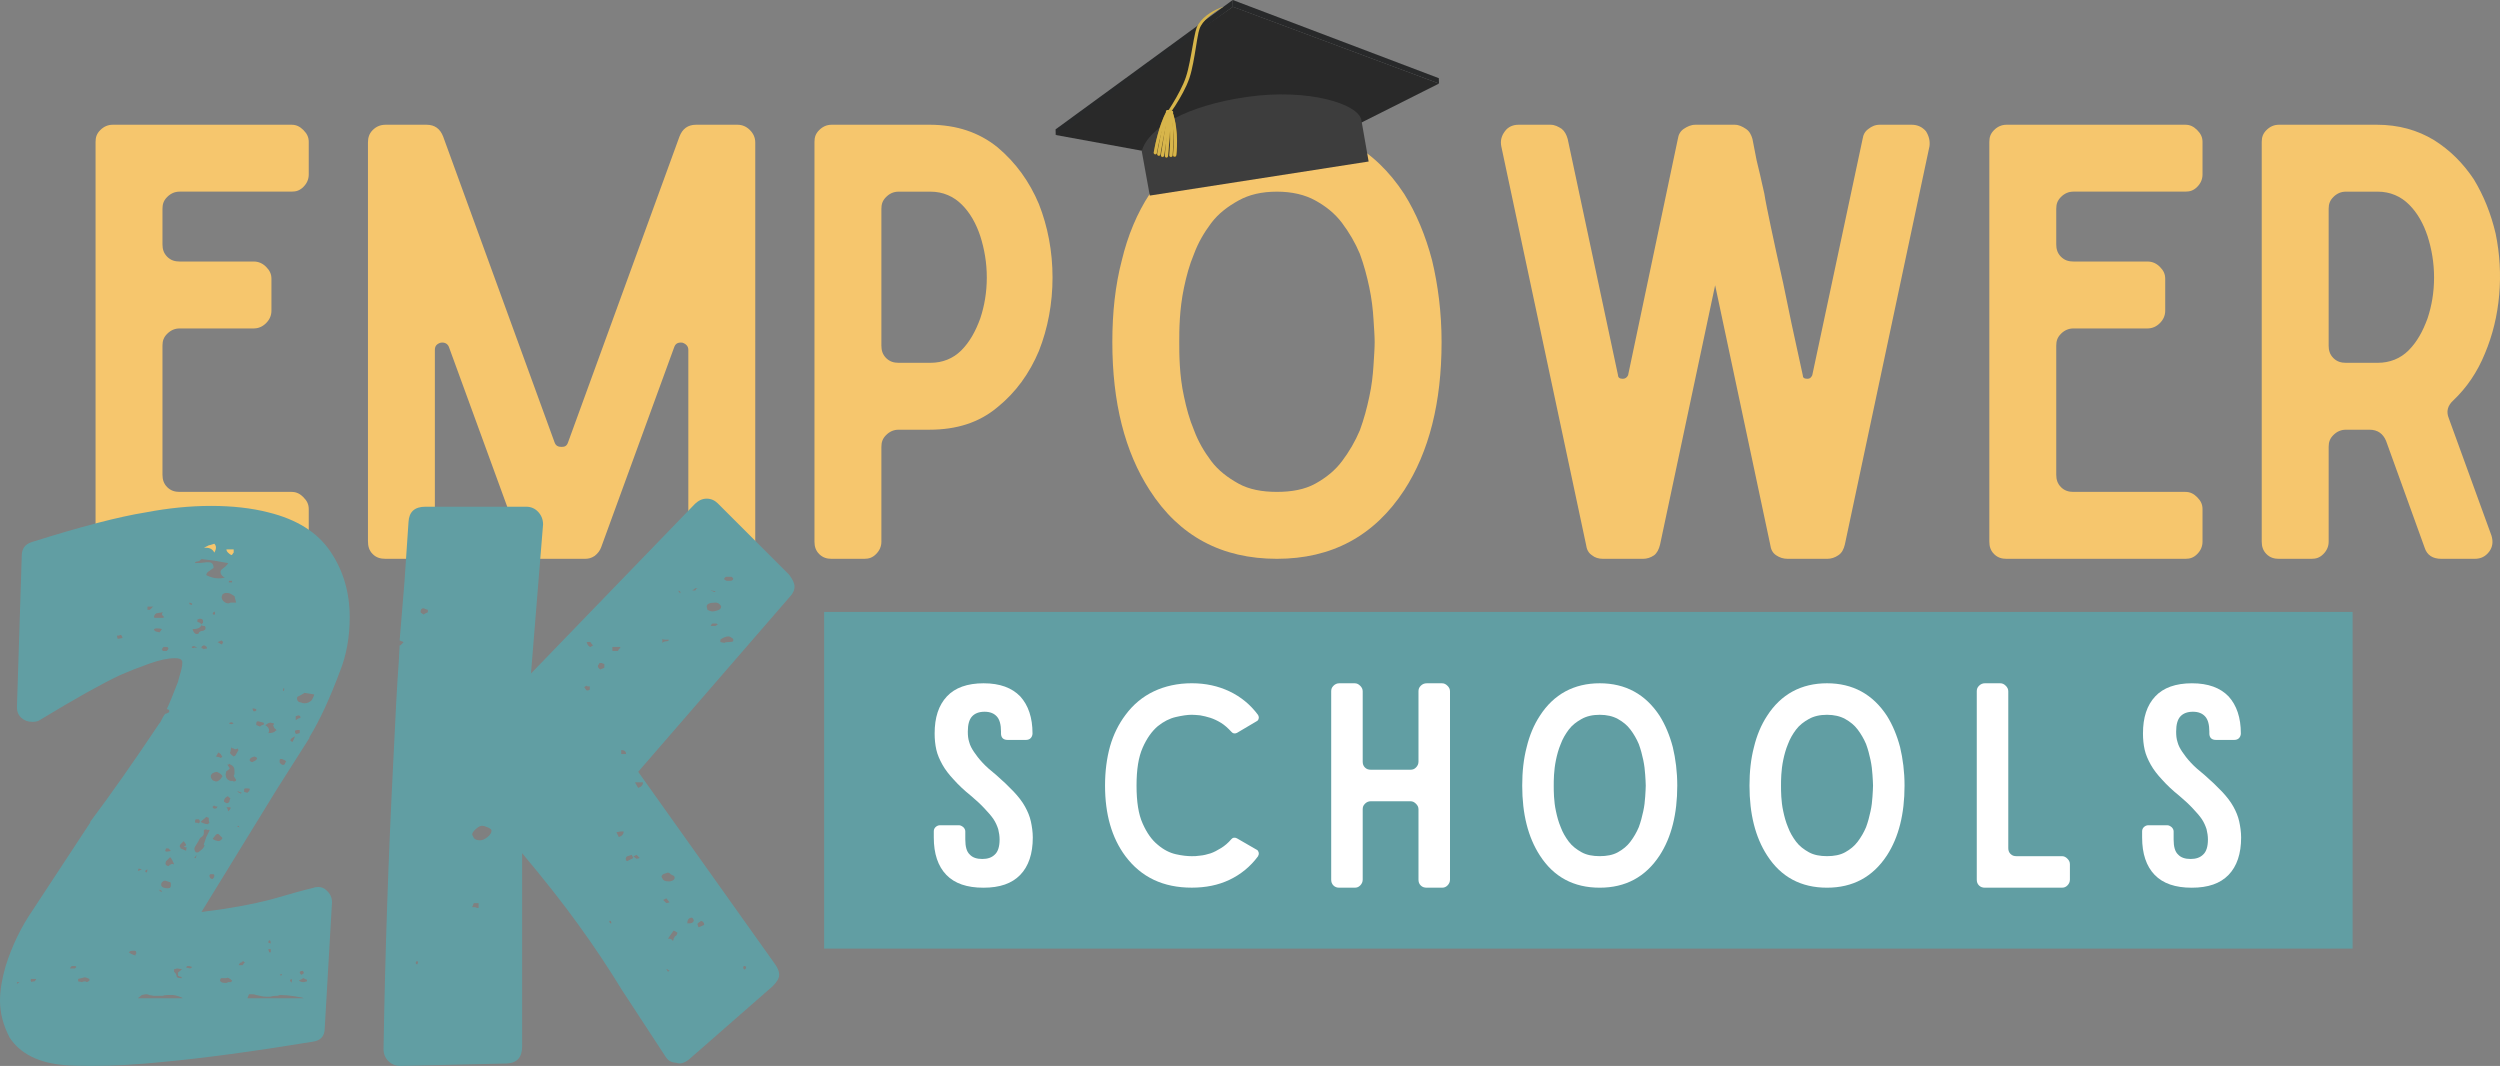 <?xml version="1.0" encoding="UTF-8"?>
<svg id="Layer_2" data-name="Layer 2" xmlns="http://www.w3.org/2000/svg" xmlns:xlink="http://www.w3.org/1999/xlink" viewBox="0 0 2378.05 1013.91">
  <rect x="0" y="0" width="2378.05" height="1013.91" fill="#808080" stroke="none"/>
  <defs>
    <style>
      .cls-1 {
        fill: none;
      }

      .cls-2 {
        clip-path: url(#clippath);
      }

      .cls-3 {
        fill: #f6c66d;
      }

      .cls-4 {
        fill: #fff;
      }

      .cls-5 {
        fill: #946f18;
      }

      .cls-6 {
        fill: #d7b54b;
      }

      .cls-7 {
        fill: #292929;
      }

      .cls-8 {
        fill: #3d3d3d;
      }

      .cls-9 {
        fill: #619ea3;
      }

      .cls-10 {
        fill: #28292a;
      }

      .cls-11 {
        clip-path: url(#clippath-1);
      }

      .cls-12 {
        clip-path: url(#clippath-4);
      }

      .cls-13 {
        clip-path: url(#clippath-3);
      }

      .cls-14 {
        clip-path: url(#clippath-2);
      }

      .cls-15 {
        clip-path: url(#clippath-6);
      }

      .cls-16 {
        clip-path: url(#clippath-5);
      }
    </style>
    <clipPath id="clippath">
      <rect class="cls-1" x="783.95" y="582.08" width="1455.18" height="320.22"/>
    </clipPath>
    <clipPath id="clippath-1">
      <rect class="cls-1" x="1003.99" y="6.33" width="364.89" height="158.23"/>
    </clipPath>
    <clipPath id="clippath-2">
      <path class="cls-1" d="M1004.23,128.41c1.49-6.08,168.55-121.99,168.55-121.99l196.02,73.07-168.6,84.76-195.96-35.84Z"/>
    </clipPath>
    <clipPath id="clippath-3">
      <path class="cls-1" d="M1004.23,128.41c1.49-6.08,168.55-121.99,168.55-121.99l196.02,73.07-168.6,84.76-195.96-35.84"/>
    </clipPath>
    <clipPath id="clippath-4">
      <rect class="cls-1" x="1085.8" y="88.65" width="217.33" height="97.37"/>
    </clipPath>
    <clipPath id="clippath-5">
      <rect class="cls-1" x="1172.47" width="196.41" height="80.65"/>
    </clipPath>
    <clipPath id="clippath-6">
      <rect class="cls-1" x="1003.99" width="169.81" height="128.65"/>
    </clipPath>
  </defs>
  <g id="Layer_1-2" data-name="Layer 1">
    <g>
      <g class="cls-2">
        <path class="cls-9" d="M783.95,582.08h1453.88v322.41H783.95v-322.41Z"/>
      </g>
      <path class="cls-3" d="M293.69,165.98v-30.98c0-4.51-1.69-7.89-5.07-11.27-3.38-3.38-6.76-5.07-11.27-5.07H107.24c-4.51,0-8.45,1.69-11.83,5.07s-4.51,6.76-4.51,11.27v380.22c0,4.51,1.13,8.45,4.51,11.83s7.32,4.51,11.83,4.51h170.11c4.51,0,7.89-1.13,11.27-4.51,3.38-3.38,5.07-7.32,5.07-11.83v-30.98c0-4.51-1.69-7.89-5.07-11.27-3.38-3.38-6.76-5.07-11.27-5.07h-106.46c-4.51,0-8.45-1.13-11.83-4.51s-4.51-7.32-4.51-11.83v-122.8c0-4.51,1.13-7.89,4.51-11.27s7.32-5.07,11.83-5.07h70.41c4.51,0,8.45-1.69,11.83-5.07s5.07-7.32,5.07-11.83v-30.42c0-4.51-1.69-7.89-5.07-11.27-3.38-3.38-7.32-5.07-11.83-5.07h-70.41c-4.51,0-8.45-1.13-11.83-4.51s-4.51-7.32-4.51-11.83v-33.8c0-4.51,1.13-7.89,4.51-11.27s7.32-5.07,11.83-5.07h106.46c4.51,0,7.89-1.13,11.27-4.51,3.38-3.38,5.07-7.32,5.07-11.83Z"/>
      <path class="cls-3" d="M701.51,118.66h-39.43c-7.89,0-12.95,3.94-15.77,11.27l-105.9,290.66c-1.13,3.38-2.82,4.51-6.2,4.51s-5.64-1.13-6.76-4.51l-105.9-290.66c-2.82-7.32-7.89-11.27-15.77-11.27h-38.87c-5.07,0-9.01,1.69-12.39,5.07s-4.51,7.32-4.51,11.83v379.09c0,5.07,1.13,9.02,4.51,12.4s7.32,4.51,12.39,4.51h29.85c4.51,0,8.45-1.13,11.83-4.51s5.07-7.32,5.07-12.4v-181.94c0-3.38,1.69-5.64,5.63-6.76,3.94-.56,6.76,1.13,7.89,4.51l69.29,189.83c2.25,7.89,7.89,11.27,15.77,11.27h43.94c3.38,0,6.2-.56,9.57-2.82,2.82-2.25,5.07-5.07,6.2-8.45l69.29-189.83c1.13-3.38,3.38-5.07,7.89-4.51,3.38,1.13,5.63,3.38,5.63,6.76v181.94c0,5.07,1.13,9.02,4.51,12.4,3.38,3.38,7.32,4.51,11.83,4.51h30.42c4.51,0,8.45-1.13,11.83-4.51s5.07-7.32,5.07-12.4V135.56c0-4.51-1.69-8.45-5.07-11.83s-7.32-5.07-11.83-5.07Z"/>
      <path class="cls-3" d="M884.02,118.66h-92.94c-4.51,0-8.45,1.69-11.83,5.07s-4.51,6.76-4.51,11.27v380.22c0,4.51,1.13,8.45,4.51,11.83s7.32,4.51,11.83,4.51h30.98c4.51,0,7.89-1.13,11.27-4.51s5.07-7.32,5.07-11.83v-90.13c0-4.51,1.13-7.89,4.51-11.27,3.38-3.38,7.32-5.07,11.83-5.07h29.29c25.91,0,47.32-6.76,64.78-21.41,17.46-14.08,30.42-32.1,39.43-53.51,8.45-21.41,12.95-45.06,12.95-69.85s-4.51-48.44-12.95-69.84c-9.02-21.41-21.97-39.43-39.43-54.08-17.46-14.08-38.86-21.41-64.78-21.41Zm1.13,226.44h-30.42c-4.51,0-8.45-1.13-11.83-4.51s-4.51-7.32-4.51-11.83V198.65c0-4.51,1.13-7.89,4.51-11.27s7.32-5.07,11.83-5.07h30.42c11.83,0,21.97,4.51,29.85,12.4s13.52,18.02,17.46,29.85c3.94,12.39,6.2,25.34,6.2,39.43s-2.26,27.04-6.2,38.87c-4.51,12.39-10.14,22.53-18.03,30.42s-18.03,11.83-29.29,11.83Z"/>
      <path class="cls-3" d="M1214.67,531.55c51.82,0,92.38-21.41,121.1-65.34,23.66-36.61,35.49-83.36,35.49-140.82,0-28.17-3.38-54.08-9.02-77.73-6.2-23.66-15.21-45.06-26.47-63.09-28.73-43.94-69.29-65.91-121.1-65.91s-92.94,21.97-121.11,65.91c-11.83,18.03-20.84,39.43-26.47,63.09-6.2,23.66-9.01,49.57-9.01,77.73,0,57.45,11.83,104.21,35.48,140.82,28.17,43.94,68.72,65.34,121.11,65.34Zm0-349.24c14.08,0,26.47,2.82,36.61,8.45,10.14,5.63,18.59,12.39,25.35,21.4,6.76,9.02,12.39,18.59,16.9,29.29,3.94,10.7,6.76,21.41,9.01,32.11,2.26,10.7,3.38,20.84,3.94,29.85,.56,9.01,1.13,16.33,1.13,21.97s-.56,13.52-1.13,22.53c-.56,9.01-1.69,19.15-3.94,29.29-2.25,10.7-5.07,21.4-9.01,32.1-4.51,10.7-10.14,20.28-16.9,29.29s-15.21,15.77-25.35,21.41c-10.14,5.63-22.53,7.89-36.61,7.89s-26.48-2.26-36.61-7.89c-10.14-5.64-19.15-12.4-25.91-21.41s-12.4-18.59-16.34-29.29c-4.51-10.7-7.32-21.41-9.57-32.1-2.26-10.14-3.38-20.28-3.94-29.29-.56-9.02-.56-16.9-.56-22.53s0-12.96,.56-21.97c.56-9.02,1.69-19.15,3.94-29.85,2.25-10.7,5.07-21.41,9.57-32.11,3.94-10.7,9.58-20.28,16.34-29.29,6.76-9.01,15.77-15.77,25.91-21.4,10.14-5.64,21.97-8.45,36.61-8.45Z"/>
      <path class="cls-3" d="M1754.85,518.03l80.55-379.09c.56-5.07-.56-9.58-3.38-14.08-3.38-3.94-7.89-6.2-13.52-6.2h-30.42c-4.51,0-7.89,1.69-10.7,3.94-3.38,2.26-5.07,5.64-5.63,9.58l-47.88,224.75c-1.13,2.26-2.26,3.38-4.51,3.38-3.38,0-4.51-1.13-4.51-3.38-7.89-35.48-14.08-64.78-18.59-87.31-5.07-22.53-9.02-40.56-11.83-54.08-2.81-13.52-5.07-24.22-6.19-31.54-1.69-6.76-2.82-12.96-3.94-17.46-1.13-4.51-2.26-9.57-3.38-14.08l-3.94-20.28c-1.13-3.94-2.82-7.32-6.2-9.58-3.38-2.25-6.76-3.94-10.7-3.94h-37.18c-4.51,0-7.89,1.69-11.27,3.94-3.38,2.26-5.07,5.64-5.63,9.58l-47.32,224.75c-1.13,2.26-2.82,3.38-5.07,3.38-2.82,0-4.51-1.13-4.51-3.38l-47.88-224.75c-1.13-3.94-2.82-7.32-5.64-9.58-3.38-2.25-6.76-3.94-10.7-3.94h-30.42c-5.63,0-10.14,2.26-12.95,6.2-3.38,4.51-4.51,9.01-3.38,14.65l80.55,378.53c.56,4.51,2.26,7.89,5.64,10.14,2.82,2.26,6.19,3.38,10.7,3.38h37.74c3.94,0,7.32-1.13,10.7-3.38,2.81-2.26,4.51-5.63,5.63-10.14l52.39-246.72,52.39,246.72c.56,4.51,2.26,7.89,5.64,10.14s6.76,3.38,11.27,3.38h37.18c3.94,0,7.32-1.13,10.7-3.38s5.07-5.63,6.19-10.14Z"/>
      <path class="cls-3" d="M2095.08,165.98v-30.98c0-4.51-1.69-7.89-5.07-11.27-3.38-3.38-6.76-5.07-11.27-5.07h-170.11c-4.51,0-8.45,1.69-11.83,5.07s-4.51,6.76-4.51,11.27v380.22c0,4.51,1.13,8.45,4.51,11.83s7.32,4.51,11.83,4.51h170.11c4.51,0,7.89-1.13,11.27-4.51,3.38-3.38,5.07-7.32,5.07-11.83v-30.98c0-4.51-1.69-7.89-5.07-11.27-3.38-3.38-6.76-5.07-11.27-5.07h-106.46c-4.51,0-8.45-1.13-11.83-4.51s-4.51-7.32-4.51-11.83v-122.8c0-4.51,1.13-7.89,4.51-11.27s7.32-5.07,11.83-5.07h70.41c4.51,0,8.45-1.69,11.83-5.07s5.07-7.32,5.07-11.83v-30.42c0-4.51-1.69-7.89-5.07-11.27-3.38-3.38-7.32-5.07-11.83-5.07h-70.41c-4.51,0-8.45-1.13-11.83-4.51s-4.51-7.32-4.51-11.83v-33.8c0-4.51,1.13-7.89,4.51-11.27s7.32-5.07,11.83-5.07h106.46c4.51,0,7.89-1.13,11.27-4.51,3.38-3.38,5.07-7.32,5.07-11.83Z"/>
      <path class="cls-3" d="M2260.69,118.66h-92.94c-4.51,0-8.45,1.69-11.83,5.07s-4.51,6.76-4.51,11.27v380.22c0,4.51,1.13,8.45,4.51,11.83s7.32,4.51,11.83,4.51h30.98c4.51,0,7.89-1.13,11.27-4.51s5.07-7.32,5.07-11.83v-90.13c0-4.51,1.13-7.89,4.51-11.27,3.38-3.38,7.32-5.07,11.83-5.07h22.53c7.89,0,12.96,3.94,15.77,10.7l36.61,101.39c2.26,7.32,7.89,10.7,15.77,10.7h32.11c5.63,0,10.14-2.26,13.52-6.76,3.38-4.51,3.94-9.57,2.25-15.21l-40.56-111.53c-2.81-6.76-1.13-12.39,4.51-17.46,12.4-11.83,22.54-26.48,29.86-44.5,7.32-17.46,11.83-36.05,13.52-55.77,1.69-19.16,.56-38.87-3.38-58.02-4.51-19.15-11.27-36.05-20.84-51.82-10.14-15.21-22.53-27.6-37.74-37.18-15.78-9.57-33.8-14.65-54.64-14.65Zm-45.63,210.11V198.65c0-4.51,1.13-7.89,4.51-11.27s7.32-5.07,11.83-5.07h30.42c11.83,0,21.97,4.51,29.85,12.4s13.52,18.02,17.46,29.85c3.94,12.39,6.2,25.34,6.2,39.43s-2.26,27.04-6.2,38.87c-4.51,12.39-10.14,22.53-18.03,30.42s-18.03,11.83-29.29,11.83h-30.42c-4.51,0-8.45-1.13-11.83-4.51s-4.51-7.32-4.51-11.83Z"/>
      <g class="cls-11">
        <g class="cls-14">
          <g class="cls-13">
            <path class="cls-7" d="M1004.23,6.41V164.24h364.56V6.41h-364.56Z"/>
          </g>
        </g>
      </g>
      <g class="cls-12">
        <path class="cls-8" d="M1294.96,114.17c-2.94-15.48-50.65-30.22-108.34-22.03-57.7,8.19-94.34,29.35-100.51,51.55-.14,.49,.1,.77,.14,1.1h-.01l7.47,41.25,208.16-32.4-6.91-39.47"/>
      </g>
      <g class="cls-16">
        <path class="cls-10" d="M1172.72,6.45l-.11-6.47,196.03,74.39,.16,5.12L1172.72,6.45"/>
      </g>
      <g class="cls-15">
        <path class="cls-10" d="M1004.23,128.41l-.15-5.35L1172.61-.02l.11,6.47-168.48,121.95"/>
      </g>
      <path class="cls-6" d="M1163.77,6.45c-4.23,2.3-8.29,4.88-12.02,7.82-1.86,1.47-3.63,3.05-5.24,4.74-1.6,1.71-3.06,3.54-4.18,5.52-.56,.99-1.04,2.02-1.39,3.08-.36,1.05-.65,2.21-.91,3.36-.52,2.33-.93,4.73-1.34,7.13l-1.17,7.22-1.21,7.25c-.83,4.83-1.72,9.67-2.88,14.48-.58,2.41-1.22,4.81-2.02,7.2-.8,2.39-1.76,4.69-2.77,6.96-2.03,4.53-4.4,8.84-6.87,13.08-2.5,4.23-5.1,8.35-7.94,12.38-.46,.66-1.37,.81-2.02,.33-.64-.46-.79-1.35-.36-2.01l.02-.03c5.22-8.07,10.15-16.46,14.07-25.21,.96-2.19,1.86-4.4,2.59-6.65,.74-2.24,1.38-4.56,1.94-6.91,1.12-4.69,2.05-9.46,2.93-14.26,.87-4.79,1.69-9.61,2.6-14.44,.47-2.41,.94-4.82,1.53-7.26,.31-1.22,.62-2.43,1.08-3.69,.47-1.24,1.07-2.41,1.74-3.51,.68-1.1,1.44-2.14,2.25-3.11,.81-.97,1.69-1.87,2.61-2.72,.91-.85,1.85-1.66,2.83-2.43,.98-.74,1.98-1.46,3.01-2.13,1.02-.68,2.07-1.31,3.14-1.9,1.06-.59,2.13-1.17,3.23-1.69,2.2-1.05,4.85-2.09,6.84-2.72,.02,0,.02-.01,.03,.01,0,.03-.09,.07-.11,.07"/>
      <path class="cls-5" d="M1097.53,144.93s-.03,.07-.04,.15c.01-.04,.03-.09,.04-.15Zm1.21,2.04c-.1-.02-.19-.04-.29-.07-.73-.27-1.14-1.05-.97-1.81,.01-.06,.03-.17,.06-.33,1.2-6.98,4.76-24.74,12.01-38.8,.39-.76,1.3-1.04,2.04-.64,.73,.39,1.02,1.33,.63,2.08-7.05,13.68-10.54,31.06-11.71,37.9-.08,.47-.09,.53-.14,.66-.24,.71-.94,1.11-1.63,1.02"/>
      <path class="cls-5" d="M1117.18,149.17c-.83-.11-1.4-.9-1.28-1.74,.03-.21,2.87-21.3-3.39-39.81-.27-.8,.15-1.68,.94-1.96,.79-.28,1.65,.15,1.92,.96,6.49,19.23,3.64,40.35,3.52,41.25-.11,.84-.88,1.42-1.7,1.3"/>
      <path class="cls-5" d="M1117.02,149.3h0c-.82-.11-1.4-.9-1.28-1.74,.03-.21,2.86-21.3-3.38-39.81-.27-.8,.15-1.69,.93-1.96,.79-.28,1.65,.15,1.92,.95,6.49,19.23,3.64,40.36,3.51,41.25-.11,.84-.88,1.43-1.7,1.31"/>
      <path class="cls-5" d="M1102.08,148.34s-.03-.01-.04-.01c-.82-.14-1.37-.93-1.24-1.77,.2-1.21,4.85-29.73,9.28-39.81,.34-.78,1.23-1.13,1.99-.78,.76,.35,1.1,1.26,.76,2.04-4.28,9.73-9.01,38.76-9.06,39.05-.13,.83-.89,1.39-1.69,1.28"/>
      <path class="cls-5" d="M1105.59,149.48s-.02,0-.03-.01c-.82-.14-1.38-.92-1.24-1.76l6.4-40.47c.14-.84,.91-1.4,1.72-1.28,.82,.14,1.39,.93,1.26,1.77l-6.4,40.47c-.13,.83-.89,1.4-1.7,1.28"/>
      <path class="cls-5" d="M1109.35,150.03c-.8-.11-1.37-.85-1.29-1.68,.03-.31,2.91-30.77,2.62-40.82-.03-.85,.63-1.56,1.46-1.58,.83-.03,1.53,.65,1.55,1.49,.29,10.23-2.52,39.94-2.64,41.2-.08,.85-.82,1.47-1.65,1.39-.03,0-.05,0-.07,0"/>
      <path class="cls-5" d="M1113.6,149.5c-.8-.11-1.38-.86-1.29-1.69,.03-.27,2.68-27.1-1.96-40.04-.29-.8,.11-1.69,.9-1.98,.78-.3,1.65,.12,1.93,.91,4.88,13.61,2.24,40.3,2.13,41.42-.08,.85-.83,1.46-1.65,1.38-.02,0-.04,0-.06,0"/>
      <path class="cls-5" d="M1115.55,106.78c.09,1.33-2.07,1.33-3.66,1.1s-3.01-.93-2.89-1.76c.11-.83,1.71-1.46,3.3-1.25,2.24,.3,3.18,1.01,3.24,1.91"/>
      <path class="cls-6" d="M1097.53,144.65s-.03,.06-.04,.14c.01-.05,.03-.09,.04-.14Zm1.21,2.04c-.1-.02-.19-.04-.29-.08-.73-.26-1.14-1.05-.97-1.8,.01-.06,.03-.17,.06-.33,1.2-6.98,4.76-24.74,12.01-38.8,.39-.75,1.3-1.04,2.04-.65,.73,.4,1.02,1.33,.63,2.08-7.05,13.67-10.54,31.06-11.71,37.9-.08,.47-.09,.53-.14,.66-.24,.7-.94,1.11-1.63,1.02"/>
      <path class="cls-6" d="M1117.18,148.89c-.83-.12-1.4-.9-1.28-1.74,.03-.21,2.87-21.3-3.39-39.81-.27-.81,.15-1.68,.94-1.96,.79-.28,1.65,.15,1.92,.96,6.49,19.23,3.64,40.36,3.52,41.25-.11,.84-.88,1.42-1.7,1.31"/>
      <path class="cls-6" d="M1102.08,148.05s-.03,0-.04,0c-.82-.14-1.37-.94-1.24-1.78,.2-1.21,4.85-29.72,9.28-39.81,.34-.78,1.23-1.12,1.99-.77,.76,.34,1.1,1.26,.76,2.03-4.28,9.73-9.01,38.76-9.06,39.06-.13,.83-.89,1.4-1.69,1.28"/>
      <path class="cls-6" d="M1105.59,149.2s-.02,0-.03,0c-.82-.14-1.38-.93-1.24-1.77l6.4-40.47c.14-.84,.91-1.41,1.72-1.28,.82,.14,1.39,.93,1.26,1.77l-6.4,40.47c-.13,.83-.89,1.4-1.7,1.28"/>
      <path class="cls-6" d="M1109.35,149.73c-.8-.11-1.37-.85-1.29-1.67,.03-.31,2.91-30.78,2.62-40.82-.03-.85,.63-1.56,1.46-1.58,.83-.02,1.53,.65,1.55,1.49,.29,10.24-2.52,39.95-2.64,41.21-.08,.85-.82,1.46-1.65,1.39-.03,0-.05,0-.07-.01"/>
      <path class="cls-6" d="M1113.6,149.21c-.8-.11-1.38-.85-1.29-1.69,.03-.27,2.68-27.1-1.96-40.04-.29-.8,.11-1.68,.9-1.98,.78-.29,1.65,.12,1.93,.92,4.88,13.6,2.24,40.29,2.13,41.43-.08,.84-.83,1.45-1.65,1.37-.02,0-.04,0-.06,0"/>
      <path class="cls-6" d="M1116.02,106.64c.09,1.33-2.55,1.18-4.13,.96-1.58-.23-3.01-.93-2.89-1.76,.11-.83,1.71-1.46,3.3-1.25,2.24,.3,3.65,1.16,3.72,2.05"/>
      <path class="cls-9" d="M191.63,867.51c25.54-3.07,48.02-7.16,67.44-12.27,17.38-5.11,30.41-8.69,39.1-10.73,1.01-.51,2.55-.77,4.6-.77,3.05,0,5.6,1.03,7.65,3.08,3.58,3.06,5.38,6.89,5.38,11.48l-6.9,119.58c0,7.67-3.83,12.01-11.5,13.02-56.21,9.21-103.47,15.6-141.79,19.17-24.53,2.56-47.53,3.83-69,3.83-11.24,0-19.67-.26-25.29-.77-24.53-2.04-41.9-10.73-52.1-26.06-6.14-11.75-9.21-23.5-9.21-35.25,0-9.71,1.79-20.69,5.38-32.96,6.13-19.42,14.81-37.3,26.06-53.65l54.42-82.79v-.77c19.93-26.57,41.65-57.48,65.15-92.73,1.01-1.03,1.9-2.44,2.67-4.23,.78-1.79,1.93-3.71,3.46-5.75h.77l3.06-1.52v-1.54c0-.51-.77-1.02-2.29-1.52,2.04-4.09,5.61-12.78,10.73-26.06,0-.51,.76-3.32,2.29-8.44,1.54-5.11,2.05-8.94,1.54-11.5-.52,0-.77-.26-.77-.77-1.03-1.01-3.07-1.52-6.13-1.52-6.66,0-14.96,1.79-24.92,5.38-9.96,3.57-19.03,7.14-27.21,10.71-17.38,8.18-42.93,22.49-76.65,42.94-1.54,1.02-3.84,1.52-6.9,1.52-4.1,0-7.55-1.28-10.35-3.83-2.81-2.55-4.21-5.88-4.21-9.96l4.58-144.1c0-6.64,3.07-10.98,9.21-13.02,47.01-14.82,83.29-24.27,108.83-28.35,21.46-4.09,42.15-6.15,62.08-6.15s38.58,2.05,54.42,6.15c27.08,6.64,46.76,19.03,59.02,37.17,12.26,18.14,18.4,38.96,18.4,62.46,0,18.92-3.06,36.04-9.19,51.35-9.71,26.07-19.42,47.02-29.13,62.85v.77l-30.67,48.29-72.04,117.27Zm4.6-346.46c3.57,0,6.11,1.54,7.65,4.6,2.05-3.57,2.05-6.38,0-8.44-3.06,1.03-4.84,1.54-5.35,1.54l-4.6,2.29h2.31Zm19.15,1.54c0,1.03,.51,2.06,1.54,3.08,1.03,1.02,2.05,1.78,3.06,2.29,.51,0,.9-.26,1.15-.77,.26-.51,.65-1.03,1.15-1.54v-3.06h-6.9Zm-27.58,11.5c-1.53,0-2.29,.51-2.29,1.52,4.08,0,7.66-.25,10.73-.75h2.29c3.07,0,4.6,1.79,4.6,5.35l-5.38,3.83c-1.02,1.03-1.52,2.05-1.52,3.06,6.13,3.07,12,3.84,17.63,2.31-2.04-1.03-3.32-2.3-3.83-3.83-.52-1.54-.26-2.82,.77-3.83l3.83-3.06c1.53-1.54,2.29-2.57,2.29-3.08l-13.04-2.29-12.25-1.54c-1.54,1.54-2.82,2.31-3.83,2.31Zm29.9,19.92h3.06v-1.52h-3.06v1.52Zm-6.9,13.81c0,1.53,.64,2.93,1.92,4.21,1.28,1.28,2.94,1.92,4.98,1.92l1.52-.77h5.38l-1.54-6.13-3.83-2.31c-1.02-.5-2.29-.75-3.83-.75s-2.81,.51-3.83,1.52l-.75,2.31Zm-28.38,7.67c1.03-1.03,.26-1.8-2.29-2.31v1.54l2.29,.77Zm-42.15,1.52v3.06h2.29c1.03-1.01,1.54-1.52,1.54-1.52l1.52-1.54h-5.35Zm63.6,7.67c.51,0,.77-.26,.77-.77,0-1.01-.26-1.78-.77-2.29,0,0-.13,.14-.38,.4l-.38,.38s-.14,.13-.4,.38c-.25,.25-.38,.64-.38,1.15s.51,.77,1.52,.77Zm-53.65-1.54c-2.04,0-3.32,1.28-3.83,3.83l.77,.77h6.9c1.03,0,1.79-.26,2.29-.77-1.53-1.01-2.29-2.03-2.29-3.06l.77-1.52-4.6,.75Zm42.92,7.67c0-1.53-1.02-2.29-3.06-2.29-1.53,.52-2.29,.77-2.29,.77v2.29l2.29,.77s.51,.52,1.54,1.54l1.52-1.54v-1.54Zm-1.52,3.83c-1.03,2.56-3.84,3.83-8.44,3.83,0,.52,.38,1.41,1.15,2.69,.78,1.28,1.67,1.92,2.69,1.92,1.53,0,2.29-.51,2.29-1.54,1.03-1.01,2.3-1.52,3.83-1.52,.51,0,1.28-.51,2.31-1.54v-1.52c0-1.03-.52-1.54-1.54-1.54s-1.78-.26-2.29-.77Zm-39.85,6.9l2.29-3.06c-1.03-.51-2.56-.77-4.6-.77s-3.06,.52-3.06,1.54c1.03,1.03,1.8,1.54,2.31,1.54l3.06,.75Zm-35.27,5.38c0-1.03-.51-2.05-1.52-3.06l-2.31,.77h-1.52l.77,3.06,4.58-.77Zm95.81,3.83l-1.52-1.54-3.83,1.54,3.83,2.29,.38-.38,.38-.38,.77-1.54Zm-20.69,5.35c0,.52,.51,.77,1.52,.77,0,0,.13,.14,.38,.4,.26,.25,.4,.38,.4,.38,.51-.51,1.53-.77,3.06-.77,0-1.53-1.02-2.55-3.06-3.06-1.53,.52-2.29,1.28-2.29,2.29Zm-9.21,0c1.03,.52,1.8,.52,2.31,0h3.06l-3.06-1.52c-1.54,0-2.31,.51-2.31,1.52Zm-23.75,3.08c1.01-1.03,1.52-1.8,1.52-2.31,0-1.01-.77-1.52-2.29-1.52h-2.29c-1.03,1.02-1.54,1.78-1.54,2.29l.77,1.54h3.83Zm111.15,38.31l.75-2.29-.75-.77-.77,2.29,.77,.77Zm13.02,5.38c-.52,1.53-.39,2.81,.38,3.83,.78,1.02,1.93,1.52,3.46,1.52,.51,.52,1.53,.77,3.06,.77,2.55,0,4.85-1.02,6.9-3.06,1.03-2.04,1.54-3.06,1.54-3.06l.77-2.31-4.6-.75-4.6-.77-3.83,2.29-3.06,1.54Zm-39.08,11.5c-.52,0-1.16-.13-1.94-.38-.77-.26-1.4-.14-1.9,.38l.75,.75c0,1.03,.38,1.54,1.15,1.54s1.42-.26,1.94-.77v-1.52Zm39.85,9.19l2.29-.77c0-1.53-.77-2.29-2.29-2.29l-2.31,.77v3.83l2.31-1.54Zm-36.02,7.67c0-.51,.38-.9,1.15-1.15,.76-.26,1.66-.65,2.69-1.15l-.77-1.54-3.06-.77c-2.56-1.01-3.83-.5-3.83,1.54v1.52l3.83,1.54Zm-25.31-3.06c-1.53-1.54-3.06-1.54-4.58,0l2.29,.77,2.29-.77Zm39.88,6.9c1.01,0,1.01-.51,0-1.54-1.03-.5-1.54-1.26-1.54-2.29-.52,0-.77-.51-.77-1.54l.38-.38c.26-.25,.4-.38,.4-.38v-.77l-3.06-.77c-1.54,0-2.82,.52-3.83,1.54l-1.54,.75c3.58,2.06,4.6,4.61,3.06,7.67,3.58,0,5.89-.76,6.92-2.29Zm22.98-.77c-2.04,0-3.57,.26-4.58,.77,0,2.04,.51,3.06,1.52,3.06l3.06-.77v-3.06Zm-6.13,6.9c-2.56,1.54-3.32,2.82-2.29,3.83l1.52,.77,1.54-3.06,.77-2.31-1.54,.77Zm-52.9,10.73c-1.53,1.03-2.81,1.03-3.83,0-1.53,0-2.29-.51-2.29-1.52l-.77,4.6c-1.02,1.02,0,2.54,3.06,4.58l1.54-.77,3.06-5.35-.77-1.54Zm-14.56,7.67c-1.02-1.01-1.52-1.78-1.52-2.29l-2.31-1.54-2.29,3.83c3.07,.52,4.6,1.03,4.6,1.54l1.52-1.54Zm32.96,2.31c0-1.03-.25-1.54-.75-1.54l-1.54-.77c-2.56,.52-4.09,1.41-4.6,2.69-.5,1.28,.27,2.18,2.31,2.69l3.06-1.54,.38-.38,.4-.4,.75-.75Zm21.48,3.06c0,.52,.51,1.16,1.52,1.92,1.03,.77,2.05,.89,3.06,.38l1.54-3.06-.77-.77c-3.57-2.04-5.35-2.04-5.35,0v1.54Zm-43.71,18.4c1.54,0,2.31-.51,2.31-1.54l-2.31-3.83,.77-1.52v-3.83c0-2.55-1.28-4.34-3.83-5.38-1.02-1.01-1.52-1.01-1.52,0h-1.54c1.54,2.04,2.31,3.32,2.31,3.83l-1.54,1.54-1.54,.75-.75,3.08c0,3.06,1.28,5.1,3.83,6.13,.5,0,.88,.14,1.13,.4,.26,.25,.65,.12,1.17-.4l1.52,.77Zm-10.73-4.6c0-1.53-1.79-3.06-5.35-4.6-3.07,.52-4.86,1.54-5.38,3.06-.5,1.03-.37,2.18,.4,3.46,.76,1.28,1.4,1.92,1.92,1.92l2.29,.77c1.03,0,2.05-.38,3.06-1.15,1.03-.78,1.8-1.67,2.31-2.69l.75-.77Zm25.31,13.79c.5-.51,.75-1.28,.75-2.29-2.04-.51-3.83-.51-5.35,0v3.06l3.06,.77,1.54-1.54Zm-10.75,0v.77l3.08,1.54,.75-.77-3.83-1.54Zm-10.73,11.5c2.05,0,3.08-1.02,3.08-3.06l.75-1.54c-1.53-1.01-2.29-1.78-2.29-2.29l-2.29,1.54c-1.03,1.02-1.54,2.04-1.54,3.06v.77l2.29,1.52Zm-11.5,2.31h-.75c0,.5-.26,.75-.77,.75v.77c0,.52,.38,.91,1.15,1.17,.76,.25,1.66,.12,2.69-.4l.77-1.54h-1.54l-1.54-.75Zm13.04,5.35c2.04-1.53,2.8-2.8,2.29-3.83h-3.83c1.03,1.03,1.54,2.31,1.54,3.83Zm-26.06,9.96c.51,.52,1.53,1.03,3.06,1.54,1.54,.52,2.82,.77,3.83,.77l1.54-1.54c-.52-.51-.77-2.05-.77-4.6l-2.29-.75-5.38,4.58Zm-.77,0c0-1.01-.26-1.78-.77-2.29h-3.06c-.5,0-.75,1.02-.75,3.06,2.04,0,3.06,.26,3.06,.77,.5,0,.75-.26,.75-.77h.77v-.77Zm37.56,5.38c0-1.03-.52-1.54-1.54-1.54-.5,.52-.5,.77,0,.77l1.54,.77Zm-33.73,18.4c1.03-1.03,1.03-1.54,0-1.54v-.77l2.31-6.9,3.06-6.13v-.77h-2.31c-.5-.51-1.01-.64-1.52-.38-.52,.25-1.03,.38-1.54,.38v3.06c0,1.54-.77,2.82-2.29,3.83-1.03,.52-1.8,1.41-2.31,2.69-.5,1.28-1.01,2.18-1.52,2.69l-2.29,3.83c-1.03,1.53-.78,3.31,.75,5.35h2.31l3.83-3.06c1.01-1.01,1.52-1.78,1.52-2.29Zm16.88-6.9c1.01-1.03,1.01-1.8,0-2.31-2.06-2.04-3.08-3.06-3.08-3.06-1.02,0-1.78,.26-2.29,.77l-3.06,3.83,.77,.77,1.52,.77,3.06,.75c1.03,0,2.05-.51,3.08-1.52Zm-39.1,4.58c-.52,.52-.77,1.29-.77,2.31,.51,0,.77,.51,.77,1.52l5.38,2.31c0-1.54,.26-2.56,.77-3.06-1.03,0-1.8-.26-2.31-.77-.52,0-.65-.13-.4-.38s.65-.4,1.17-.4l.77-.77c0-.51-.77-1.79-2.31-3.83l-3.06,3.06Zm-13.79,6.92c2.04,0,3.57-.26,4.6-.77l-2.31-2.31h-2.29l-.77,2.31,.77,.77Zm26.83,6.13h1.52l.77-3.06-2.29,3.06Zm-19.17,6.13c0-.51-.52-1.79-1.54-3.83-1.02-2.04-1.78-3.06-2.29-3.06l-3.06,3.06-.77,.77c-1.03,2.56-.27,4.09,2.29,4.6,2.05-2.04,3.84-2.55,5.38-1.54Zm-32.19,5.38l1.52-.77-3.06-.77-.77,2.31,2.31-.77Zm5.35,0c-1.02,1.02-.76,1.78,.77,2.29,.51-.51,.77-1.53,.77-3.06l-1.54,.77Zm64.4,3.83h-3.06l-.77,.77v.75c0,2.04,1.02,3.06,3.06,3.06,1.01-1.01,1.52-2.03,1.52-3.06v-.75l-.75-.77Zm-49.06,7.67c-.52,.5-.77,1.27-.77,2.29,0,1.53,1.02,2.55,3.06,3.06,2.05,.52,3.84,.52,5.38,0l.77-1.52v-2.31c0-1.01-.26-1.52-.77-1.52l-4.6-1.54c-1.02,0-2.04,.52-3.06,1.54Zm0,9.19v-.77l-2.29-1.52v1.52l2.29,.77Zm102.71,46c-1.03,0-1.54,.77-1.54,2.29l2.31,.77c0-1.54-.26-2.56-.77-3.06Zm-1.54,8.42c0,.52,.13,1.03,.38,1.54,.26,.52,.4,1.02,.4,1.52h1.54v-3.06h-2.31Zm-125.69,3.06c0-1.01-.52-1.52-1.54-1.52h-1.52c-2.06,0-3.33,.51-3.83,1.52,1.01,1.03,3.05,2.06,6.13,3.08,0-1.03,.26-1.54,.77-1.54v-1.54Zm99.65,9.98c0-1.03-.77-.26-2.31,2.29h3.83l2.31-3.06h-.77l-.77-.77c-.52,0-1.28,.52-2.29,1.54Zm-156.38,3.83c-.52,0-.77-.26-.77-.77h-3.83c-1.02,1.02-1.52,1.78-1.52,2.29h4.6l1.52-1.52Zm107.31-.77h-2.29l-.77,1.52,3.83,.77,1.52-.77v-.75l-2.29-.77Zm-11.5,2.29l-3.06,.77v2.29c1.53,1.54,2.29,2.82,2.29,3.83,0,1.54,1.28,2.31,3.83,2.31h1.54c-.52-1.03-1.29-1.54-2.31-1.54l-1.52-.77v-3.06l3.83-3.06-4.6-.77Zm119.58,2.31c-2.06,0-3.08,.51-3.08,1.52,0,.52,.51,1.29,1.54,2.31l2.29-1.54v-.77l-.75-1.52Zm-20.71,4.58l.77-1.52h-.77l-1.52,.77,1.52,.75Zm-182.42,3.08c-2.04-1.03-3.58-1.54-4.6-1.54l-6.13,1.54v2.29l3.83,.77c.51-.51,1.53-.77,3.06-.77,1.03,1.03,2.3,.77,3.83-.77v-1.52Zm124.94,0s-.14,.13-.4,.38l-.38,.38c0,2.06,1.79,3.08,5.38,3.08,1.01,0,1.78-.26,2.29-.77h3.06l.77-1.54c-1.03-1.01-2.06-1.78-3.08-2.29-1.02-.51-1.78-.51-2.29,0h-5.35v.77Zm74.35,1.52c1.01,1.03,2.54,1.54,4.58,1.54l3.06-.77v-1.54l-2.29-.75c0-.51-.51-.77-1.52-.77l-.77,.77-1.54,.75-1.52,.77Zm-251.42,.77c1.03-1.03,1.54-1.79,1.54-2.29h-4.6c-.52,0-.77,.51-.77,1.52l.77,1.54c.51-.51,1.53-.77,3.06-.77Zm243.75,.77c.5,.52,.75,.52,.75,0,.51-2.04,.26-3.06-.75-3.06v.75h-.77v.77l.77,1.54Zm-260.6,0v1.52l1.52-.75,.77-.77h-2.29Zm157.9,15.33c-.52-.51-1.93-1.15-4.23-1.92-2.29-.78-4.21-1.17-5.75-1.17h-3.83c-2.56,0-4.34,.26-5.35,.77h-8.44l-4.6-.77c-.5-.5-1.52-.75-3.06-.75l-3.83,.75-3.83,3.08h42.94Zm62.85-3.83s-.52,1.28-1.54,3.83h53.65c-.5-.51-3.44-1.15-8.81-1.92-5.36-.78-9.83-1.17-13.42-1.17-.5,0-1.01,.14-1.52,.4-.52,.25-1.54,.38-3.06,.38s-2.7,.14-3.46,.4c-.77,.25-1.41,.38-1.92,.38h-3.83c-2.04,0-5.1-.51-9.19-1.54-1.03-.5-2.31-.75-3.83-.75h-3.06Z"/>
      <path class="cls-9" d="M750.38,546.35c3.58,4.61,5.38,8.45,5.38,11.5,0,3.58-1.54,6.91-4.6,9.98l-144.1,166.31,130.31,183.19c2.54,3.58,3.81,6.91,3.81,9.98s-2.04,6.64-6.13,10.73l-79.71,69.75c-4.6,3.57-8.69,4.59-12.27,3.06-4.6,0-8.18-2.3-10.73-6.9l-40.63-62.08c-12.78-20.96-26.57-41.65-41.38-62.08-14.32-19.93-32.21-42.67-53.67-68.23v183.96c0,10.22-4.85,15.59-14.56,16.1l-101.17,2.29c-4.6,0-8.43-1.53-11.5-4.58-3.07-3.07-4.6-6.91-4.6-11.52,1.53-91.46,4.6-182.15,9.21-272.08,2.04-44.46,3.82-76.91,5.35-97.35l.77-14.56h.77l3.06-3.06-3.83-1.54,4.6-55.94,3.83-56.73c.5-9.71,5.86-14.56,16.08-14.56h95.81c4.59,0,8.43,1.66,11.5,4.98,3.07,3.32,4.6,7.28,4.6,11.88l-11.5,141.81,155.58-160.96c3.58-3.58,7.42-5.38,11.5-5.38s7.67,1.54,10.73,4.6l67.46,67.44Zm-55.96,6.15c2.04,0,3.06-.77,3.06-2.31l-1.52-1.52h-5.38c-2.56,1.53-2.3,2.81,.77,3.83h3.06Zm-30.65,6.9c-2.06,0-3.08,.26-3.08,.77,0,0-.77,.51-2.29,1.52h3.06l.77-1.52,1.54-.77Zm-16.88,4.6c1.03-.51,.52-1.28-1.52-2.31,0,1.03,.25,1.54,.75,1.54,.51,1.02,.77,1.27,.77,.77Zm32.96-.77l.77-.77-3.83-.77h-.77l3.83,1.54Zm-2.29,18.4c1.53,0,3.31-.38,5.35-1.15,2.05-.76,3.08-1.92,3.08-3.46,0-.51-.52-1.28-1.54-2.29-1.03-1.03-2.31-1.54-3.83-1.54-5.63,0-8.44,1.28-8.44,3.83l.77,3.06c2.04,1.03,3.57,1.54,4.6,1.54Zm-272.88-2.29l-1.52-.77c-2.06,0-3.08,1.02-3.08,3.06,0,1.02,.26,1.52,.77,1.52l2.31,1.54c0-.51,1.28-1.28,3.83-2.29v-2.31l-2.31-.75Zm276.71,13.79h-3.83c-1.03,1.02-1.54,1.78-1.54,2.29h4.6l2.29-1.52-1.52-.77Zm13.79,13.02c-.52-.51-1.28-.77-2.29-.77-1.54,0-3.08,.39-4.6,1.17-1.53,.77-2.55,1.41-3.06,1.92v2.29l3.83,.77c.5-.51,1.78-.77,3.83-.77s3.57-.26,4.58-.77v-2.29l-2.29-1.54Zm-61.31,3.83c1.53,0,2.29-.51,2.29-1.52h-3.83c-1.02,0-1.78-.26-2.29-.77v3.83c1.01-1.03,2.29-1.54,3.83-1.54Zm-69.75,3.83s-.52-.51-1.54-1.52c-.52-1.54-1.54-2.05-3.06-1.54h-1.54c1.03,3.07,2.3,4.6,3.83,4.6l2.31-1.54Zm23.75,5.38c0-.51,.51-1.28,1.54-2.31s1.01-1.52,0-1.52h-6.9v3.83h5.35Zm-13.02,12.25c-1.03,0-1.8-.26-2.31-.77h-2.29l-.77,1.54c-.52,0-.77,.52-.77,1.54s.77,2.04,2.31,3.06l3.83-1.54v-3.83Zm-16.1,21.46s-.14-.13-.4-.38l-.38-.38-2.29,1.52,2.29,3.06h1.54l1.54-.75v-3.08h-2.31Zm36.79,64.4c0-2.55-1.54-3.83-4.6-3.83v3.83h4.6Zm11.5,32.19c3.07-1.01,4.6-2.8,4.6-5.35h-7.67l3.06,5.35Zm-150.23,49.83c2.04,0,4.34-1.02,6.9-3.06,2.55-2.05,3.83-4.1,3.83-6.15,0-1.03-1.16-2.05-3.46-3.06-2.29-1.03-4.2-1.54-5.73-1.54s-3.47,1.03-5.77,3.08c-2.29,2.04-3.44,3.83-3.44,5.35l1.54,3.06c1.01,1.54,3.05,2.31,6.13,2.31Zm131.83-3.08c3.07-1.01,4.6-2.8,4.6-5.35h-3.06l-3.83,.77,2.29,4.58Zm7.67,18.4c-1.53,1.54-1.53,3.08,0,4.6l6.13-3.06-1.52-3.06-4.6,1.52Zm9.19-1.52l-3.06,1.52,3.06,2.31,3.08-.77-3.08-3.06Zm24.54,19.17c-.52,.5-.77,1.01-.77,1.52s.26,1.03,.77,1.54c.51,2.04,2.55,3.06,6.13,3.06,1.53,0,2.93-.38,4.21-1.15,1.28-.78,1.67-1.93,1.17-3.46l-.77-.77-1.54-.75-1.52-.77c0-.51-.77-1.03-2.31-1.54l-4.58,1.54-.77,.77Zm3.83,26.81l3.06-.77-3.06-3.83-3.06,1.54,3.06,3.06Zm-183.19,0l-1.54,3.83h3.06c.51,.52,1.53,.77,3.06,.77v-4.6h-4.58Zm207.71,13.79c-3.07,0-4.6,1.79-4.6,5.38h2.31c1.53,0,2.67-.51,3.44-1.52,.76-1.03,.38-2.31-1.15-3.85Zm-77.42,3.08h-1.52l.75,2.29h1.54l-.77-2.29Zm82.79,2.29c-.52,.52-.27,1.79,.75,3.83l5.38-2.29c0-2.05-1.02-3.33-3.06-3.83l-3.06,2.29Zm-23,6.9l-5.38,7.67c2.55,0,4.09,.77,4.6,2.29,.51-.5,.77-1.13,.77-1.9s.26-1.17,.77-1.17v-.77l.38-.38,.38-.38c1.03-.51,1.54-1.03,1.54-1.54s.26-1.03,.77-1.54l-.77-.75-3.06-1.54Zm-242.98,29.9s-.14-.13-.4-.38c-.25-.26-.38-.4-.38-.4-1.02,0-1.52,.52-1.52,1.54s.51,1.52,1.52,1.52l.77-2.29Zm310.42,3.83c-1.02,0-1.4,.64-1.15,1.92,.26,1.28,.9,1.66,1.92,1.15l.77-1.54c0-1.01-.52-1.52-1.54-1.52Zm-73.56,3.06h-.77l1.52,2.29,1.54-.75-2.29-1.54Z"/>
      <path class="cls-4" d="M935.74,649.95c-15.65,0-27.32,4.24-35.02,12.47-7.96,8.49-11.67,20.16-11.67,35.28,0,5.57,.53,10.61,1.59,15.39s3.18,9.55,5.83,14.32c2.66,4.78,6.37,9.55,10.88,14.33,4.24,4.77,9.81,10.08,16.44,15.39,5.04,4.24,9.29,8.22,12.73,11.93,3.45,3.72,6.36,6.9,8.49,10.08,2.12,3.18,3.45,6.36,4.51,9.55,.8,3.19,1.32,6.64,1.32,9.82,0,6.9-1.59,11.67-4.51,14.32-2.92,2.92-6.9,4.24-11.94,4.24-5.31,0-9.29-1.33-11.94-4.24-2.92-2.65-4.24-7.43-4.24-14.32v-7.69c0-1.59-.8-2.92-1.86-3.98-1.32-1.06-2.65-1.86-4.24-1.86h-18.04c-1.59,0-3.18,.8-4.24,1.86s-1.59,2.39-1.59,3.98v5.83c0,15.39,3.98,27.32,11.93,35.55,7.96,8.22,19.63,12.2,35.28,12.2s27.06-3.98,35.02-12.2c7.96-8.22,11.94-20.16,11.94-35.55,0-5.3-.8-10.61-1.85-15.39-1.06-4.77-2.92-9.28-5.57-14.06s-6.36-9.55-10.88-14.32c-4.51-4.78-10.08-10.08-16.45-15.65-5.3-4.24-9.55-7.96-12.99-11.67-3.45-3.71-6.1-7.16-8.22-10.35-2.13-3.18-3.71-6.1-4.51-9.28-1.06-3.18-1.33-6.37-1.33-10.08,0-6.63,1.33-11.41,3.98-14.32s6.63-4.51,11.94-4.51,9.02,1.59,11.67,4.51,3.98,7.69,3.98,14.32v1.86c0,1.85,.53,3.45,1.59,4.51s2.65,1.59,4.51,1.59h17.78c1.59,0,3.18-.53,4.24-1.59,1.06-1.06,1.85-2.66,1.85-4.51,0-15.12-3.98-26.79-11.67-35.28-7.96-8.22-19.36-12.47-34.75-12.47Z"/>
      <path class="cls-4" d="M1195.43,808.31l-18.83-10.88c-2.12-1.06-3.98-.8-5.3,.8-3.19,3.71-6.37,6.36-9.82,8.49-3.45,2.12-6.9,3.98-10.08,5.04-3.45,1.06-6.64,1.86-9.82,2.13-3.18,.53-5.83,.53-7.96,.53-4.24,0-9.28-.53-15.12-1.86-5.83-1.32-11.67-4.24-17.24-9.02-5.57-4.51-10.35-11.15-14.33-20.16-3.98-8.76-5.83-20.69-5.83-36.08s1.85-27.06,5.83-36.08c3.98-9.02,8.76-15.65,14.33-20.42,5.57-4.51,11.41-7.43,17.24-8.76,5.84-1.33,10.88-2.12,15.12-2.12,2.13,0,4.78,.26,7.96,.53,3.18,.53,6.37,1.33,9.82,2.39,3.18,1.06,6.63,2.65,10.08,4.78,3.45,2.12,6.63,5.04,9.82,8.48,1.32,1.59,3.18,2.13,5.3,1.06l18.83-11.14c1.06-.53,1.59-1.33,1.86-2.65,.27-1.06,0-2.13-.53-3.19-7.43-10.08-16.71-17.51-27.32-22.55-10.61-5.04-22.55-7.69-35.81-7.69s-25.46,2.66-36.07,7.69c-10.61,5.04-19.63,12.47-27.06,22.55-6.37,8.49-11.41,18.57-14.59,29.71-3.18,11.41-4.77,23.88-4.77,37.4,0,27.32,6.36,49.6,19.36,67.11,15.12,20.16,36.07,29.97,63.13,29.97,13.27,0,25.2-2.39,35.81-7.43,10.61-5.04,19.9-12.47,27.32-22.55v-.27c.53-.8,.8-1.86,.53-3.18-.27-1.06-.8-2.13-1.86-2.66Z"/>
      <path class="cls-4" d="M1349.29,657.64v66.85c0,2.12-.8,3.98-2.39,5.57-1.59,1.59-3.18,2.12-5.31,2.12h-37.67c-2.13,0-3.98-.53-5.57-2.12-1.59-1.59-2.12-3.45-2.12-5.57v-66.85c0-2.12-.8-3.71-2.39-5.3-1.59-1.59-3.18-2.39-5.3-2.39h-14.59c-2.13,0-3.98,.8-5.57,2.39-1.59,1.59-2.12,3.18-2.12,5.3v179.06c0,2.12,.53,3.98,2.12,5.57,1.59,1.59,3.45,2.12,5.57,2.12h14.59c2.12,0,3.71-.53,5.3-2.12,1.59-1.59,2.39-3.45,2.39-5.57v-66.85c0-2.12,.53-3.71,2.12-5.3s3.45-2.39,5.57-2.39h37.67c2.13,0,3.71,.8,5.31,2.39s2.39,3.18,2.39,5.3v66.85c0,2.12,.53,3.98,2.13,5.57,1.59,1.59,3.45,2.12,5.83,2.12h14.32c2.13,0,3.71-.53,5.31-2.12,1.59-1.59,2.39-3.45,2.39-5.57v-179.06c0-2.12-.79-3.71-2.39-5.3-1.59-1.59-3.18-2.39-5.31-2.39h-14.32c-2.39,0-4.24,.8-5.83,2.39-1.59,1.59-2.13,3.18-2.13,5.3Z"/>
      <path class="cls-4" d="M1521.71,844.39c24.4,0,43.5-10.08,57.03-30.77,11.14-17.24,16.71-39.26,16.71-66.32,0-13.26-1.59-25.46-4.24-36.6-2.92-11.15-7.17-21.22-12.47-29.71-13.53-20.69-32.63-31.04-57.03-31.04s-43.77,10.35-57.04,31.04c-5.57,8.49-9.81,18.57-12.47,29.71-2.92,11.14-4.24,23.34-4.24,36.6,0,27.06,5.57,49.07,16.71,66.32,13.27,20.69,32.36,30.77,57.04,30.77Zm0-164.46c6.63,0,12.46,1.32,17.24,3.97,4.78,2.66,8.76,5.84,11.94,10.08s5.83,8.76,7.96,13.79c1.85,5.04,3.18,10.08,4.24,15.12,1.06,5.04,1.59,9.82,1.85,14.06s.53,7.69,.53,10.34-.27,6.36-.53,10.61-.79,9.02-1.85,13.8c-1.06,5.04-2.39,10.08-4.24,15.12-2.13,5.04-4.78,9.55-7.96,13.79s-7.16,7.43-11.94,10.08c-4.78,2.65-10.61,3.71-17.24,3.71s-12.47-1.06-17.24-3.71c-4.78-2.66-9.02-5.84-12.2-10.08s-5.83-8.75-7.69-13.79c-2.12-5.04-3.45-10.08-4.51-15.12-1.06-4.78-1.59-9.55-1.85-13.8s-.27-7.96-.27-10.61,0-6.1,.27-10.34,.8-9.02,1.85-14.06c1.06-5.04,2.39-10.08,4.51-15.12,1.86-5.04,4.51-9.55,7.69-13.79s7.43-7.43,12.2-10.08c4.78-2.65,10.34-3.97,17.24-3.97Z"/>
      <path class="cls-4" d="M1737.9,844.39c24.4,0,43.5-10.08,57.03-30.77,11.14-17.24,16.71-39.26,16.71-66.32,0-13.26-1.59-25.46-4.24-36.6-2.92-11.15-7.17-21.22-12.47-29.71-13.53-20.69-32.63-31.04-57.03-31.04s-43.77,10.35-57.04,31.04c-5.57,8.49-9.81,18.57-12.47,29.71-2.92,11.14-4.24,23.34-4.24,36.6,0,27.06,5.57,49.07,16.71,66.32,13.27,20.69,32.36,30.77,57.04,30.77Zm0-164.46c6.63,0,12.46,1.32,17.24,3.97,4.78,2.66,8.76,5.84,11.94,10.08s5.83,8.76,7.96,13.79c1.85,5.04,3.18,10.08,4.24,15.12,1.06,5.04,1.59,9.82,1.85,14.06s.53,7.69,.53,10.34-.27,6.36-.53,10.61-.79,9.02-1.85,13.8c-1.06,5.04-2.39,10.08-4.24,15.12-2.13,5.04-4.78,9.55-7.96,13.79s-7.16,7.43-11.94,10.08c-4.78,2.65-10.61,3.71-17.24,3.71s-12.47-1.06-17.24-3.71c-4.78-2.66-9.02-5.84-12.2-10.08s-5.83-8.75-7.69-13.79c-2.12-5.04-3.45-10.08-4.51-15.12-1.06-4.78-1.59-9.55-1.85-13.8s-.27-7.96-.27-10.61,0-6.1,.27-10.34,.8-9.02,1.85-14.06c1.06-5.04,2.39-10.08,4.51-15.12,1.86-5.04,4.51-9.55,7.69-13.79s7.43-7.43,12.2-10.08c4.78-2.65,10.34-3.97,17.24-3.97Z"/>
      <path class="cls-4" d="M1961.25,814.41h-43.24c-2.13,0-3.98-.53-5.57-2.13s-2.12-3.45-2.12-5.57v-149.08c0-2.12-.8-3.71-2.39-5.3-1.59-1.59-3.18-2.39-5.3-2.39h-14.59c-2.13,0-3.98,.8-5.57,2.39-1.59,1.59-2.12,3.18-2.12,5.3v179.06c0,2.12,.53,3.98,2.12,5.57,1.59,1.59,3.45,2.12,5.57,2.12h73.21c2.12,0,3.71-.53,5.3-2.12,1.59-1.59,2.39-3.45,2.39-5.57v-14.59c0-2.13-.8-3.71-2.39-5.31s-3.18-2.39-5.3-2.39Z"/>
      <path class="cls-4" d="M2085.13,649.95c-15.65,0-27.32,4.24-35.02,12.47-7.96,8.49-11.67,20.16-11.67,35.28,0,5.57,.53,10.61,1.59,15.39s3.18,9.55,5.83,14.32c2.66,4.78,6.37,9.55,10.88,14.33,4.24,4.77,9.81,10.08,16.44,15.39,5.04,4.24,9.29,8.22,12.73,11.93,3.45,3.72,6.36,6.9,8.49,10.08,2.12,3.18,3.45,6.36,4.51,9.55,.8,3.19,1.32,6.64,1.32,9.82,0,6.9-1.59,11.67-4.51,14.32-2.92,2.92-6.9,4.24-11.94,4.24-5.31,0-9.29-1.33-11.94-4.24-2.92-2.65-4.24-7.43-4.24-14.32v-7.69c0-1.59-.8-2.92-1.86-3.98-1.32-1.06-2.65-1.86-4.24-1.86h-18.04c-1.59,0-3.18,.8-4.24,1.86s-1.59,2.39-1.59,3.98v5.83c0,15.39,3.98,27.32,11.93,35.55,7.96,8.22,19.63,12.2,35.28,12.2s27.06-3.98,35.02-12.2c7.96-8.22,11.94-20.16,11.94-35.55,0-5.3-.8-10.61-1.85-15.39-1.06-4.77-2.92-9.28-5.57-14.06s-6.36-9.55-10.88-14.32c-4.51-4.78-10.08-10.08-16.45-15.65-5.3-4.24-9.55-7.96-12.99-11.67-3.45-3.71-6.1-7.16-8.22-10.35-2.13-3.18-3.71-6.1-4.51-9.28-1.06-3.18-1.33-6.37-1.33-10.08,0-6.63,1.33-11.41,3.98-14.32s6.63-4.51,11.94-4.51,9.02,1.59,11.67,4.51,3.98,7.69,3.98,14.32v1.86c0,1.85,.53,3.45,1.59,4.51s2.65,1.59,4.51,1.59h17.78c1.59,0,3.18-.53,4.24-1.59,1.06-1.06,1.85-2.66,1.85-4.51,0-15.12-3.98-26.79-11.67-35.28-7.96-8.22-19.36-12.47-34.75-12.47Z"/>
    </g>
  </g>
</svg>